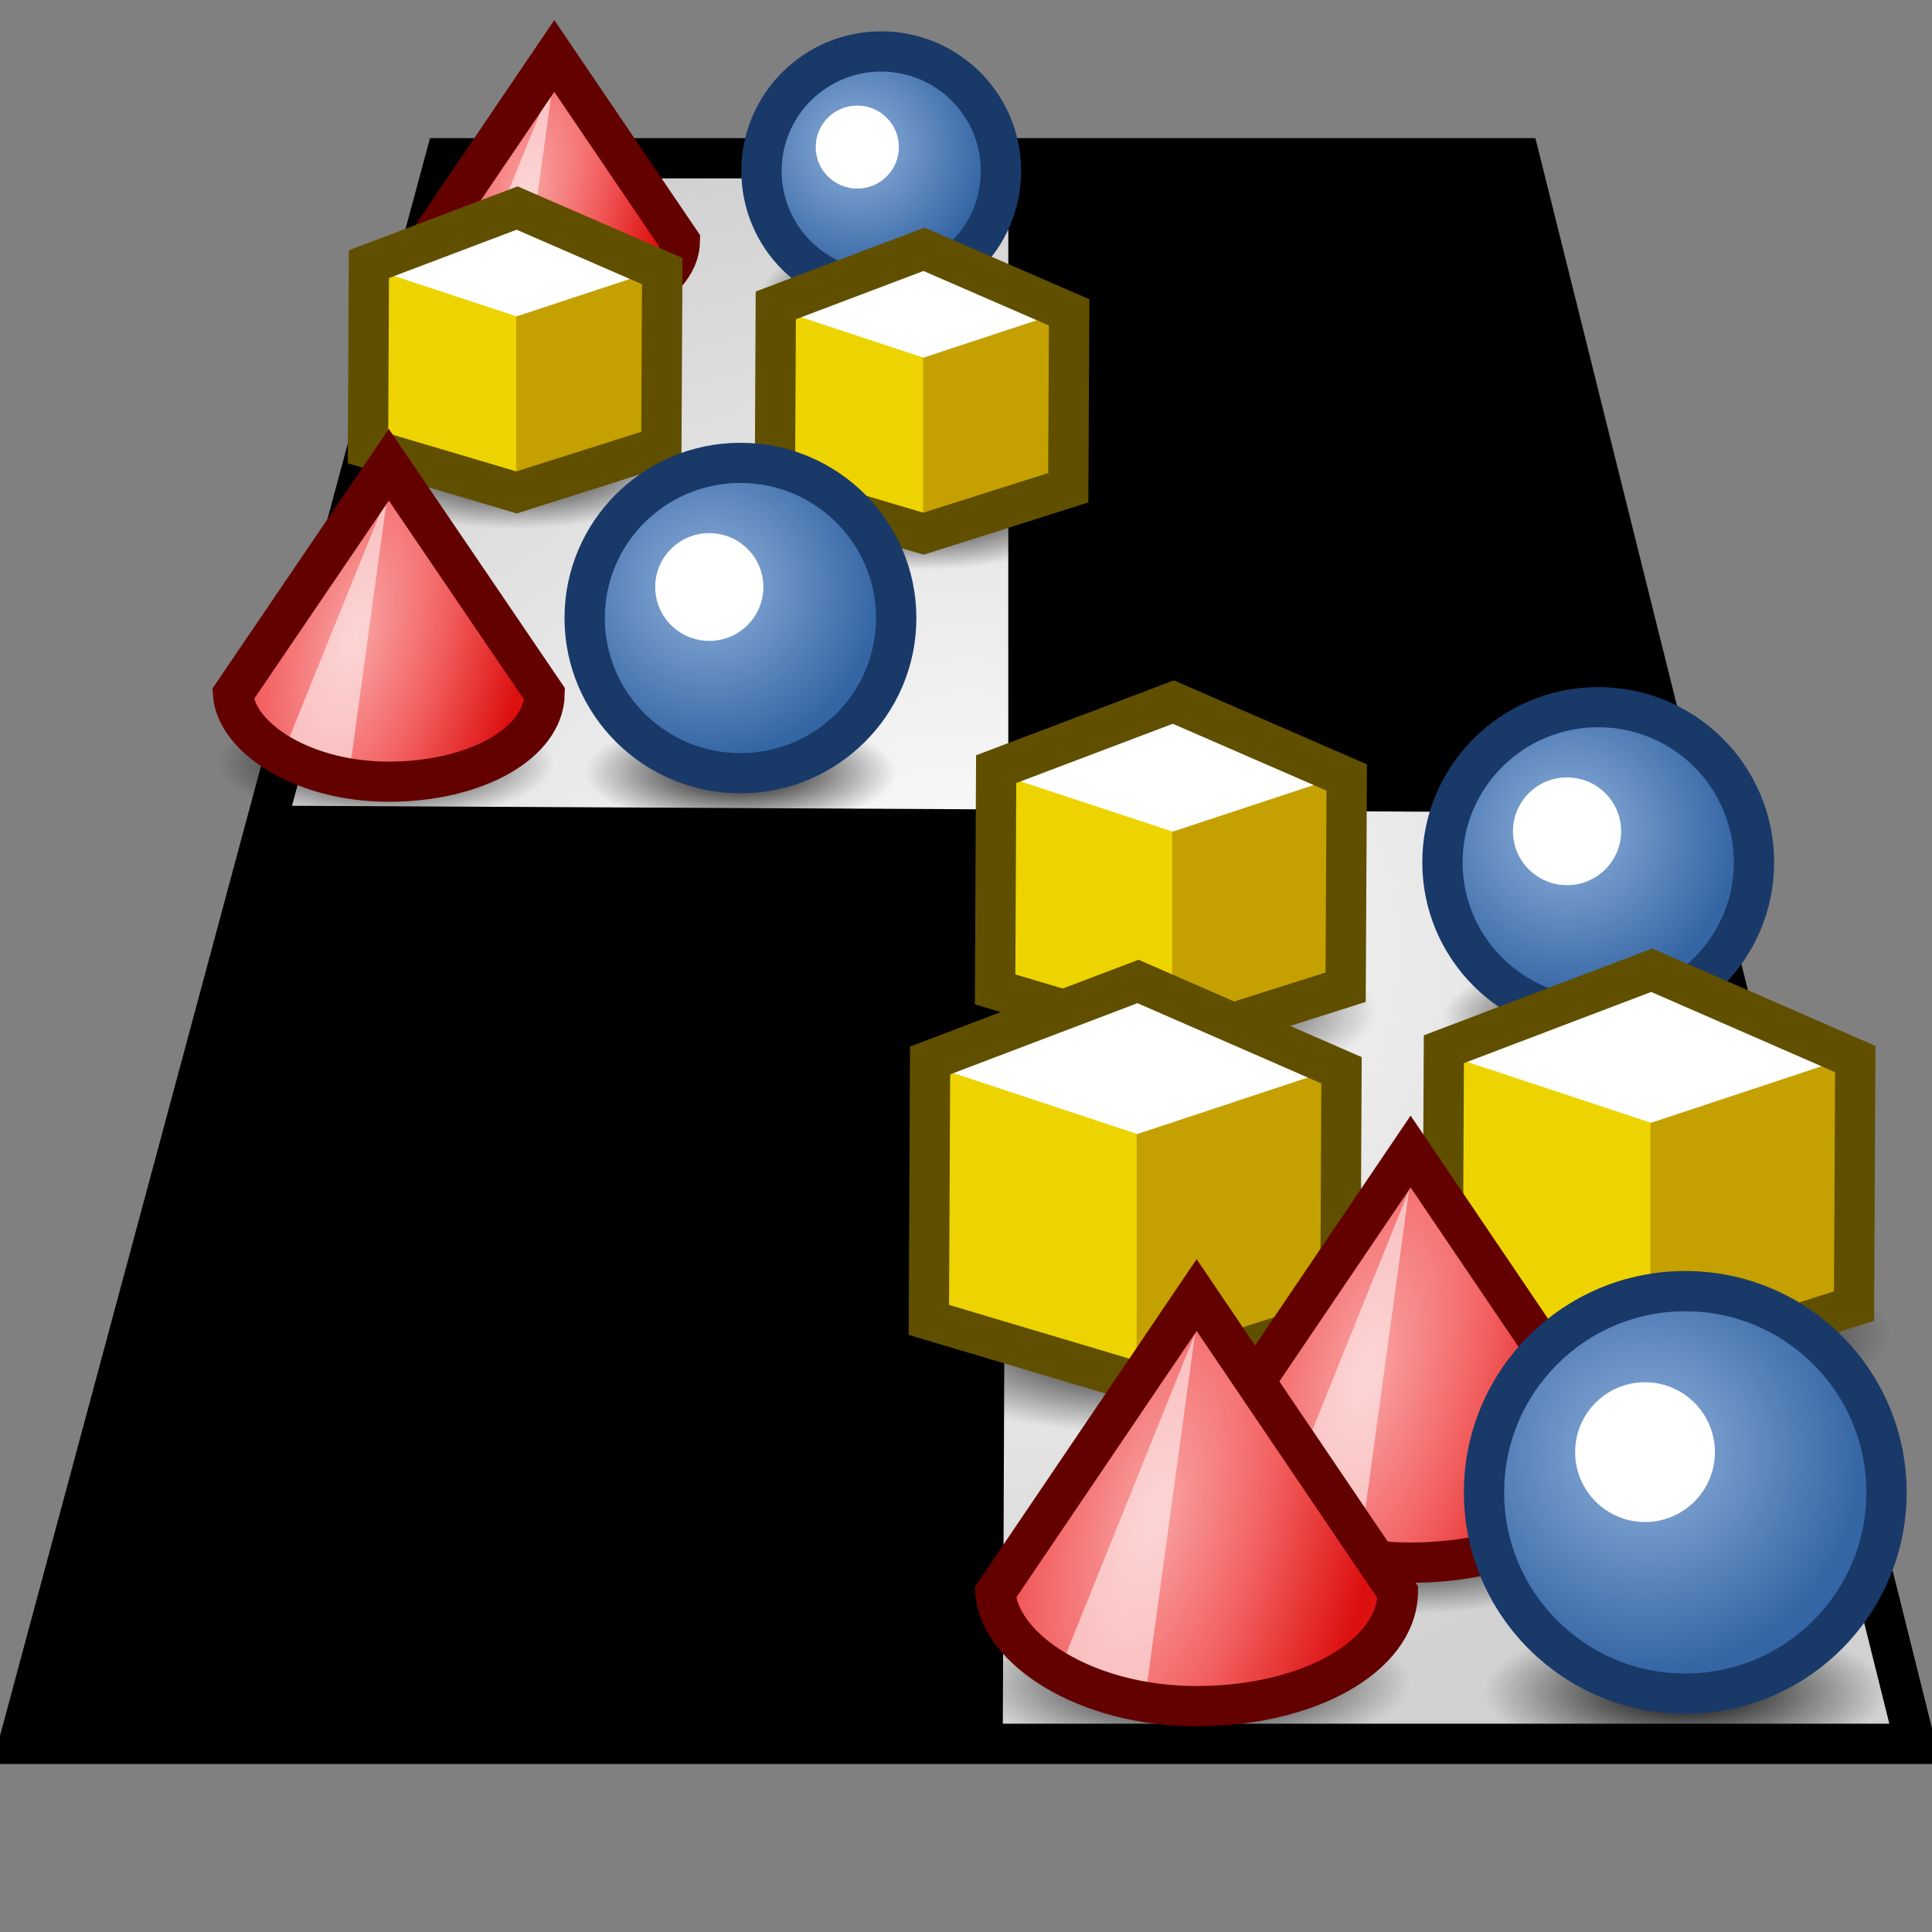 <?xml version="1.0" encoding="UTF-8" standalone="no"?>
<!-- Created with Inkscape (http://www.inkscape.org/) -->

<svg
   width="48.0px"
   height="48.0px"
   viewBox="0 0 48.0 48.0"
   version="1.1"
   id="SVGRoot"
   sodipodi:docname="scatterintexturemask.svg"
   inkscape:version="1.3-dev (fdc7329b, 2022-05-31)"
   xmlns:inkscape="http://www.inkscape.org/namespaces/inkscape"
   xmlns:sodipodi="http://sodipodi.sourceforge.net/DTD/sodipodi-0.dtd"
   xmlns:xlink="http://www.w3.org/1999/xlink"
   xmlns="http://www.w3.org/2000/svg"
   xmlns:svg="http://www.w3.org/2000/svg">
  <rect x="0" y="0" width="48.0" height="48.0" fill="#808080" stroke="none"/>
  <sodipodi:namedview
     id="namedview1246"
     pagecolor="#ffffff"
     bordercolor="#666666"
     borderopacity="1.0"
     inkscape:pageshadow="2"
     inkscape:pageopacity="0.0"
     inkscape:pagecheckerboard="0"
     inkscape:document-units="px"
     showgrid="true"
     inkscape:zoom="21.465993"
     inkscape:cx="28.719845"
     inkscape:cy="19.682295"
     inkscape:window-width="2560"
     inkscape:window-height="1378"
     inkscape:window-x="-6"
     inkscape:window-y="-6"
     inkscape:window-maximized="1"
     inkscape:current-layer="layer1"
     inkscape:snap-global="false"
     inkscape:showpageshadow="2"
     inkscape:deskcolor="#d1d1d1">
    <inkscape:grid
       type="xygrid"
       id="grid1309" />
  </sodipodi:namedview>
  <defs
     id="defs1241">
    <linearGradient
       inkscape:collect="always"
       id="linearGradient4">
      <stop
         style="stop-color:#ffffff;stop-opacity:1;"
         offset="0"
         id="stop3" />
      <stop
         style="stop-color:#d1d1d1;stop-opacity:1;"
         offset="1"
         id="stop4" />
    </linearGradient>
    <linearGradient
       inkscape:collect="always"
       id="linearGradient6759">
      <stop
         style="stop-color:#f9a4a4;stop-opacity:1"
         offset="0"
         id="stop6755" />
      <stop
         style="stop-color:#f36262;stop-opacity:1"
         offset="0.48"
         id="stop7271" />
      <stop
         style="stop-color:#dd1010;stop-opacity:1"
         offset="1"
         id="stop6757" />
    </linearGradient>
    <linearGradient
       inkscape:collect="always"
       id="linearGradient2326">
      <stop
         style="stop-color:#000000;stop-opacity:1;"
         offset="0"
         id="stop2322" />
      <stop
         style="stop-color:#000000;stop-opacity:0;"
         offset="1"
         id="stop2324" />
    </linearGradient>
    <linearGradient
       inkscape:collect="always"
       id="linearGradient1604">
      <stop
         style="stop-color:#90b1dc;stop-opacity:1"
         offset="0"
         id="stop1600" />
      <stop
         style="stop-color:#3465a4;stop-opacity:1"
         offset="1"
         id="stop1602" />
    </linearGradient>
    <radialGradient
       inkscape:collect="always"
       xlink:href="#linearGradient2326"
       id="radialGradient2328-6"
       cx="9"
       cy="41.974"
       fx="9"
       fy="41.974"
       r="5"
       gradientTransform="matrix(1.201,0,0,0.433,15.183,22.292)"
       gradientUnits="userSpaceOnUse" />
    <radialGradient
       inkscape:collect="always"
       xlink:href="#linearGradient2326"
       id="radialGradient5464"
       gradientUnits="userSpaceOnUse"
       gradientTransform="matrix(1.079,0,0,0.376,30.681,26.127)"
       cx="9"
       cy="41.974"
       fx="9"
       fy="41.974"
       r="5" />
    <radialGradient
       inkscape:collect="always"
       xlink:href="#linearGradient6759"
       id="radialGradient6761"
       cx="39.58"
       cy="35.14"
       fx="39.58"
       fy="35.14"
       r="5.506"
       gradientTransform="matrix(0.972,0.225,-0.586,2.314,21.532,-52.422)"
       gradientUnits="userSpaceOnUse" />
    <radialGradient
       inkscape:collect="always"
       xlink:href="#linearGradient2326"
       id="radialGradient8710"
       gradientUnits="userSpaceOnUse"
       gradientTransform="matrix(1.079,0,0,0.376,30.681,26.127)"
       cx="9"
       cy="41.974"
       fx="9"
       fy="41.974"
       r="5" />
    <radialGradient
       inkscape:collect="always"
       xlink:href="#linearGradient6759"
       id="radialGradient8712"
       gradientUnits="userSpaceOnUse"
       gradientTransform="matrix(0.972,0.225,-0.586,2.314,21.532,-52.422)"
       cx="39.58"
       cy="35.14"
       fx="39.58"
       fy="35.14"
       r="5.506" />
    <radialGradient
       inkscape:collect="always"
       xlink:href="#linearGradient2326"
       id="radialGradient8722"
       gradientUnits="userSpaceOnUse"
       gradientTransform="matrix(1,0,0,0.361,0,26.824)"
       cx="9"
       cy="41.974"
       fx="9"
       fy="41.974"
       r="5" />
    <radialGradient
       inkscape:collect="always"
       xlink:href="#linearGradient1604"
       id="radialGradient8724"
       gradientUnits="userSpaceOnUse"
       cx="8"
       cy="36"
       fx="8"
       fy="36"
       r="5.5" />
    <radialGradient
       inkscape:collect="always"
       xlink:href="#linearGradient2326"
       id="radialGradient8764"
       gradientUnits="userSpaceOnUse"
       gradientTransform="matrix(1.201,0,0,0.433,15.183,22.292)"
       cx="9"
       cy="41.974"
       fx="9"
       fy="41.974"
       r="5" />
    <radialGradient
       inkscape:collect="always"
       xlink:href="#linearGradient2326"
       id="radialGradient8844"
       gradientUnits="userSpaceOnUse"
       gradientTransform="matrix(1,0,0,0.361,0,26.824)"
       cx="9"
       cy="41.974"
       fx="9"
       fy="41.974"
       r="5" />
    <radialGradient
       inkscape:collect="always"
       xlink:href="#linearGradient1604"
       id="radialGradient8846"
       gradientUnits="userSpaceOnUse"
       cx="8"
       cy="36"
       fx="8"
       fy="36"
       r="5.5" />
    <radialGradient
       inkscape:collect="always"
       xlink:href="#linearGradient2326"
       id="radialGradient8858"
       gradientUnits="userSpaceOnUse"
       gradientTransform="matrix(1,0,0,0.361,0,26.824)"
       cx="9"
       cy="41.974"
       fx="9"
       fy="41.974"
       r="5" />
    <radialGradient
       inkscape:collect="always"
       xlink:href="#linearGradient1604"
       id="radialGradient8860"
       gradientUnits="userSpaceOnUse"
       cx="8"
       cy="36"
       fx="8"
       fy="36"
       r="5.5" />
    <radialGradient
       inkscape:collect="always"
       xlink:href="#linearGradient2326"
       id="radialGradient8866"
       gradientUnits="userSpaceOnUse"
       gradientTransform="matrix(1.079,0,0,0.376,30.681,26.127)"
       cx="9"
       cy="41.974"
       fx="9"
       fy="41.974"
       r="5" />
    <radialGradient
       inkscape:collect="always"
       xlink:href="#linearGradient6759"
       id="radialGradient8868"
       gradientUnits="userSpaceOnUse"
       gradientTransform="matrix(0.972,0.225,-0.586,2.314,21.532,-52.422)"
       cx="39.58"
       cy="35.14"
       fx="39.58"
       fy="35.14"
       r="5.506" />
    <radialGradient
       inkscape:collect="always"
       xlink:href="#linearGradient2326"
       id="radialGradient8870"
       gradientUnits="userSpaceOnUse"
       gradientTransform="matrix(1.201,0,0,0.433,15.183,22.292)"
       cx="9"
       cy="41.974"
       fx="9"
       fy="41.974"
       r="5" />
    <radialGradient
       inkscape:collect="always"
       xlink:href="#linearGradient2326"
       id="radialGradient8880"
       gradientUnits="userSpaceOnUse"
       gradientTransform="matrix(1,0,0,0.361,0,26.824)"
       cx="9"
       cy="41.974"
       fx="9"
       fy="41.974"
       r="5" />
    <radialGradient
       inkscape:collect="always"
       xlink:href="#linearGradient1604"
       id="radialGradient8882"
       gradientUnits="userSpaceOnUse"
       cx="8"
       cy="36"
       fx="8"
       fy="36"
       r="5.5" />
    <radialGradient
       inkscape:collect="always"
       xlink:href="#linearGradient2326"
       id="radialGradient8894"
       gradientUnits="userSpaceOnUse"
       gradientTransform="matrix(1.079,0,0,0.376,30.681,26.127)"
       cx="9"
       cy="41.974"
       fx="9"
       fy="41.974"
       r="5" />
    <radialGradient
       inkscape:collect="always"
       xlink:href="#linearGradient6759"
       id="radialGradient8896"
       gradientUnits="userSpaceOnUse"
       gradientTransform="matrix(0.972,0.225,-0.586,2.314,21.532,-52.422)"
       cx="39.58"
       cy="35.14"
       fx="39.58"
       fy="35.14"
       r="5.506" />
    <radialGradient
       inkscape:collect="always"
       xlink:href="#linearGradient2326"
       id="radialGradient8910"
       gradientUnits="userSpaceOnUse"
       gradientTransform="matrix(1.201,0,0,0.433,15.183,22.292)"
       cx="9"
       cy="41.974"
       fx="9"
       fy="41.974"
       r="5" />
    <radialGradient
       inkscape:collect="always"
       xlink:href="#linearGradient2326"
       id="radialGradient8952"
       gradientUnits="userSpaceOnUse"
       gradientTransform="matrix(1.201,0,0,0.433,15.183,22.292)"
       cx="9"
       cy="41.974"
       fx="9"
       fy="41.974"
       r="5" />
    <radialGradient
       inkscape:collect="always"
       xlink:href="#linearGradient4"
       id="radialGradient4"
       cx="24.009"
       cy="23.619"
       fx="24.009"
       fy="23.619"
       r="24.661"
       gradientTransform="matrix(1,0,0,0.834,0,3.91)"
       gradientUnits="userSpaceOnUse" />
  </defs>
  <g
     inkscape:label="Layer 1"
     inkscape:groupmode="layer"
     id="layer1">
    <g
       id="g4"
       transform="matrix(0.981,0,0,0.981,0.464,0.459)"
       style="stroke-width:1.02">
      <path
         style="fill:url(#radialGradient4);fill-opacity:1;fill-rule:evenodd;stroke:#000000;stroke-width:1.02px;stroke-linecap:butt;stroke-linejoin:miter;stroke-opacity:1"
         d="M 10.808,3.54 H 38.014 L 48.029,43.697 H 0 Z"
         id="path1" />
      <path
         style="fill:#000000;fill-rule:evenodd;stroke:none;stroke-width:1.02px;stroke-linecap:butt;stroke-linejoin:miter;stroke-opacity:1"
         d="M 25.063,3.773 V 20.032 l 17.097,0.093 -4.472,-16.398 z"
         id="path2" />
      <path
         style="fill:#000000;fill-rule:evenodd;stroke:none;stroke-width:1.02px;stroke-linecap:butt;stroke-linejoin:miter;stroke-opacity:1"
         d="M 0.233,43.697 6.848,19.939 l 18.168,0.093 -0.093,23.619 z"
         id="path3" />
    </g>
    <g
       id="g8878"
       transform="matrix(0.595,0,0,0.594,16.539,-17.73)"
       style="stroke-width:1.683">
      <ellipse
         style="color:#000000;overflow:visible;opacity:1;fill:url(#radialGradient8880);fill-opacity:1;stroke:none;stroke-width:1.683;stroke-linecap:round;stroke-miterlimit:4;stroke-dasharray:none;stroke-opacity:1;stop-color:#000000"
         id="ellipse8872"
         cx="9"
         cy="41.974"
         rx="5"
         ry="1.805" />
      <circle
         style="color:#000000;overflow:visible;opacity:1;fill:url(#radialGradient8882);fill-opacity:1;stroke:#193969;stroke-width:1.683;stroke-linecap:round;stroke-miterlimit:4;stroke-dasharray:none;stroke-opacity:1;stop-color:#000000"
         id="circle8874"
         cx="9"
         cy="37"
         r="5" />
      <circle
         style="color:#000000;overflow:visible;opacity:1;fill:#ffffff;fill-opacity:1;stroke:none;stroke-width:1.683;stroke-linecap:round;stroke-miterlimit:4;stroke-dasharray:none;stop-color:#000000"
         id="circle8876"
         cx="8"
         cy="36"
         r="1.736" />
    </g>
    <g
       id="g8892"
       transform="matrix(0.624,0,0,0.623,-11.495,-18.731)"
       style="stroke-width:1.604">
      <ellipse
         style="color:#000000;overflow:visible;fill:url(#radialGradient8894);fill-opacity:1;stroke:none;stroke-width:1.604;stroke-linecap:round;stroke-miterlimit:4;stroke-dasharray:none;stroke-opacity:1;stop-color:#000000"
         id="ellipse8884"
         cx="40.393"
         cy="41.92"
         rx="5.395"
         ry="1.881" />
      <path
         id="path8886"
         style="overflow:visible;fill:url(#radialGradient8896);fill-opacity:1;stroke:none;stroke-width:1.604;stroke-linecap:round;stop-color:#000000"
         d="m 45.491,39.686 c -0.033,1.599 -2.239,2.825 -5,2.825 -2.761,0 -4.901,-1.415 -5,-2.825 l 5,-7.388 z"
         sodipodi:nodetypes="csccc" />
      <path
         style="fill:#ffffff;fill-opacity:0.54;fill-rule:evenodd;stroke:none;stroke-width:1.604px;stroke-linecap:butt;stroke-linejoin:miter;stroke-opacity:1"
         d="m 40.451,33.26 -3.195,7.93 0.725,1.007 1.285,-0.283 z"
         id="path8888" />
      <path
         id="path8890"
         style="overflow:visible;fill:none;fill-opacity:1;stroke:#630000;stroke-width:1.604;stroke-linecap:round;stop-color:#000000"
         d="m 45.491,39.686 c -0.033,1.599 -2.239,2.825 -5,2.825 -2.761,0 -4.901,-1.415 -5,-2.825 l 5,-7.388 z"
         sodipodi:nodetypes="csccc" />
    </g>
    <g
       id="g8950"
       transform="matrix(0.713,0,0,0.71,-5.728,-17.133)"
       style="stroke-width:1.405">
      <ellipse
         style="color:#000000;overflow:visible;fill:url(#radialGradient8952);fill-opacity:1;stroke:none;stroke-width:1.405;stroke-linecap:round;stroke-miterlimit:4;stroke-dasharray:none;stroke-opacity:1;stop-color:#000000"
         id="ellipse8940"
         cx="25.99"
         cy="40.484"
         rx="6.004"
         ry="2.167" />
      <path
         style="fill:#ffffff;fill-rule:evenodd;stroke:none;stroke-width:1.405px;stroke-linecap:butt;stroke-linejoin:miter;stroke-opacity:1"
         d="m 20.888,33.374 -0.031,6.445 5.176,1.543 5.046,-1.607 0.031,-6.137 -5.057,-2.207 z"
         id="path8942"
         sodipodi:nodetypes="ccccccc" />
      <path
         style="fill:#edd400;fill-rule:evenodd;stroke:none;stroke-width:1.405px;stroke-linecap:butt;stroke-linejoin:miter;stroke-opacity:1"
         d="m 20.888,33.496 5.163,1.711 1e-6,6.262 -5.194,-1.588 z"
         id="path8944"
         sodipodi:nodetypes="ccccc" />
      <path
         style="fill:#c4a000;fill-rule:evenodd;stroke:none;stroke-width:1.405px;stroke-linecap:butt;stroke-linejoin:miter;stroke-opacity:1"
         d="m 31.183,33.496 -5.163,1.711 -1e-6,6.262 5.194,-1.588 z"
         id="path8946"
         sodipodi:nodetypes="ccccc" />
      <path
         style="fill:none;fill-rule:evenodd;stroke:#614f00;stroke-width:1.405px;stroke-linecap:butt;stroke-linejoin:miter;stroke-opacity:1"
         d="m 20.888,33.374 -0.031,6.445 5.176,1.543 5.046,-1.607 0.031,-6.137 -5.057,-2.207 z"
         id="path8948"
         sodipodi:nodetypes="ccccccc" />
    </g>
    <g
       id="g8786"
       transform="matrix(0.774,0,0,0.771,-21.68,-13.355)"
       style="stroke-width:1.294">
      <ellipse
         style="color:#000000;overflow:visible;fill:url(#radialGradient8866);fill-opacity:1;stroke:none;stroke-width:1.294;stroke-linecap:round;stroke-miterlimit:4;stroke-dasharray:none;stroke-opacity:1;stop-color:#000000"
         id="ellipse8778"
         cx="40.393"
         cy="41.92"
         rx="5.395"
         ry="1.881" />
      <path
         id="path8780"
         style="overflow:visible;fill:url(#radialGradient8868);fill-opacity:1;stroke:none;stroke-width:1.294;stroke-linecap:round;stop-color:#000000"
         d="m 45.491,39.686 c -0.033,1.599 -2.239,2.825 -5,2.825 -2.761,0 -4.901,-1.415 -5,-2.825 l 5,-7.388 z"
         sodipodi:nodetypes="csccc" />
      <path
         style="fill:#ffffff;fill-opacity:0.54;fill-rule:evenodd;stroke:none;stroke-width:1.294px;stroke-linecap:butt;stroke-linejoin:miter;stroke-opacity:1"
         d="m 40.451,33.26 -3.195,7.93 0.725,1.007 1.285,-0.283 z"
         id="path8782" />
      <path
         id="path8784"
         style="overflow:visible;fill:none;fill-opacity:1;stroke:#630000;stroke-width:1.294;stroke-linecap:round;stop-color:#000000"
         d="m 45.491,39.686 c -0.033,1.599 -2.239,2.825 -5,2.825 -2.761,0 -4.901,-1.415 -5,-2.825 l 5,-7.388 z"
         sodipodi:nodetypes="csccc" />
    </g>
    <g
       id="g8908"
       transform="matrix(0.713,0,0,0.71,4.381,-16.108)"
       style="stroke-width:1.405">
      <ellipse
         style="color:#000000;overflow:visible;fill:url(#radialGradient8910);fill-opacity:1;stroke:none;stroke-width:1.405;stroke-linecap:round;stroke-miterlimit:4;stroke-dasharray:none;stroke-opacity:1;stop-color:#000000"
         id="ellipse8898"
         cx="25.99"
         cy="40.484"
         rx="6.004"
         ry="2.167" />
      <path
         style="fill:#ffffff;fill-rule:evenodd;stroke:none;stroke-width:1.405px;stroke-linecap:butt;stroke-linejoin:miter;stroke-opacity:1"
         d="m 20.888,33.374 -0.031,6.445 5.176,1.543 5.046,-1.607 0.031,-6.137 -5.057,-2.207 z"
         id="path8900"
         sodipodi:nodetypes="ccccccc" />
      <path
         style="fill:#edd400;fill-rule:evenodd;stroke:none;stroke-width:1.405px;stroke-linecap:butt;stroke-linejoin:miter;stroke-opacity:1"
         d="m 20.888,33.496 5.163,1.711 1e-6,6.262 -5.194,-1.588 z"
         id="path8902"
         sodipodi:nodetypes="ccccc" />
      <path
         style="fill:#c4a000;fill-rule:evenodd;stroke:none;stroke-width:1.405px;stroke-linecap:butt;stroke-linejoin:miter;stroke-opacity:1"
         d="m 31.183,33.496 -5.163,1.711 -1e-6,6.262 5.194,-1.588 z"
         id="path8904"
         sodipodi:nodetypes="ccccc" />
      <path
         style="fill:none;fill-rule:evenodd;stroke:#614f00;stroke-width:1.405px;stroke-linecap:butt;stroke-linejoin:miter;stroke-opacity:1"
         d="m 20.888,33.374 -0.031,6.445 5.176,1.543 5.046,-1.607 0.031,-6.137 -5.057,-2.207 z"
         id="path8906"
         sodipodi:nodetypes="ccccccc" />
    </g>
    <g
       id="g8776"
       transform="matrix(0.852,0,0,0.849,6.953,-9.225)"
       style="stroke-width:1.176">
      <ellipse
         style="color:#000000;overflow:visible;fill:url(#radialGradient8870);fill-opacity:1;stroke:none;stroke-width:1.176;stroke-linecap:round;stroke-miterlimit:4;stroke-dasharray:none;stroke-opacity:1;stop-color:#000000"
         id="ellipse8766"
         cx="25.99"
         cy="40.484"
         rx="6.004"
         ry="2.167" />
      <path
         style="fill:#ffffff;fill-rule:evenodd;stroke:none;stroke-width:1.176px;stroke-linecap:butt;stroke-linejoin:miter;stroke-opacity:1"
         d="m 20.888,33.374 -0.031,6.445 5.176,1.543 5.046,-1.607 0.031,-6.137 -5.057,-2.207 z"
         id="path8768"
         sodipodi:nodetypes="ccccccc" />
      <path
         style="fill:#edd400;fill-rule:evenodd;stroke:none;stroke-width:1.176px;stroke-linecap:butt;stroke-linejoin:miter;stroke-opacity:1"
         d="m 20.888,33.496 5.163,1.711 1e-6,6.262 -5.194,-1.588 z"
         id="path8770"
         sodipodi:nodetypes="ccccc" />
      <path
         style="fill:#c4a000;fill-rule:evenodd;stroke:none;stroke-width:1.176px;stroke-linecap:butt;stroke-linejoin:miter;stroke-opacity:1"
         d="m 31.183,33.496 -5.163,1.711 -1e-6,6.262 5.194,-1.588 z"
         id="path8772"
         sodipodi:nodetypes="ccccc" />
      <path
         style="fill:none;fill-rule:evenodd;stroke:#614f00;stroke-width:1.176px;stroke-linecap:butt;stroke-linejoin:miter;stroke-opacity:1"
         d="m 20.888,33.374 -0.031,6.445 5.176,1.543 5.046,-1.607 0.031,-6.137 -5.057,-2.207 z"
         id="path8774"
         sodipodi:nodetypes="ccccccc" />
    </g>
    <g
       id="g8802"
       transform="matrix(0.774,0,0,0.771,11.43,-13.172)"
       style="stroke-width:1.294">
      <ellipse
         style="color:#000000;overflow:visible;opacity:1;fill:url(#radialGradient8858);fill-opacity:1;stroke:none;stroke-width:1.294;stroke-linecap:round;stroke-miterlimit:4;stroke-dasharray:none;stroke-opacity:1;stop-color:#000000"
         id="ellipse8796"
         cx="9"
         cy="41.974"
         rx="5"
         ry="1.805" />
      <circle
         style="color:#000000;overflow:visible;opacity:1;fill:url(#radialGradient8860);fill-opacity:1;stroke:#193969;stroke-width:1.294;stroke-linecap:round;stroke-miterlimit:4;stroke-dasharray:none;stroke-opacity:1;stop-color:#000000"
         id="circle8798"
         cx="9"
         cy="37"
         r="5" />
      <circle
         style="color:#000000;overflow:visible;opacity:1;fill:#ffffff;fill-opacity:1;stroke:none;stroke-width:1.294;stroke-linecap:round;stroke-miterlimit:4;stroke-dasharray:none;stop-color:#000000"
         id="circle8800"
         cx="8"
         cy="36"
         r="1.736" />
    </g>
    <g
       id="g8842"
       transform="matrix(0.774,0,0,0.771,32.741,-7.103)"
       style="stroke-width:1.294">
      <ellipse
         style="color:#000000;overflow:visible;opacity:1;fill:url(#radialGradient8844);fill-opacity:1;stroke:none;stroke-width:1.294;stroke-linecap:round;stroke-miterlimit:4;stroke-dasharray:none;stroke-opacity:1;stop-color:#000000"
         id="ellipse8836"
         cx="9"
         cy="41.974"
         rx="5"
         ry="1.805" />
      <circle
         style="color:#000000;overflow:visible;opacity:1;fill:url(#radialGradient8846);fill-opacity:1;stroke:#193969;stroke-width:1.294;stroke-linecap:round;stroke-miterlimit:4;stroke-dasharray:none;stroke-opacity:1;stop-color:#000000"
         id="circle8838"
         cx="9"
         cy="37"
         r="5" />
      <circle
         style="color:#000000;overflow:visible;opacity:1;fill:#ffffff;fill-opacity:1;stroke:none;stroke-width:1.294;stroke-linecap:round;stroke-miterlimit:4;stroke-dasharray:none;stop-color:#000000"
         id="circle8840"
         cx="8"
         cy="36"
         r="1.736" />
    </g>
    <g
       id="g8762"
       transform="translate(14.984,-7.306)">
      <ellipse
         style="color:#000000;overflow:visible;fill:url(#radialGradient8764);fill-opacity:1;stroke:none;stroke-width:1;stroke-linecap:round;stroke-miterlimit:4;stroke-dasharray:none;stroke-opacity:1;stop-color:#000000"
         id="ellipse8752"
         cx="25.99"
         cy="40.484"
         rx="6.004"
         ry="2.167" />
      <path
         style="fill:#ffffff;fill-rule:evenodd;stroke:none;stroke-width:1px;stroke-linecap:butt;stroke-linejoin:miter;stroke-opacity:1"
         d="m 20.888,33.374 -0.031,6.445 5.176,1.543 5.046,-1.607 0.031,-6.137 -5.057,-2.207 z"
         id="path8754"
         sodipodi:nodetypes="ccccccc" />
      <path
         style="fill:#edd400;fill-rule:evenodd;stroke:none;stroke-width:1px;stroke-linecap:butt;stroke-linejoin:miter;stroke-opacity:1"
         d="m 20.888,33.496 5.163,1.711 1e-6,6.262 -5.194,-1.588 z"
         id="path8756"
         sodipodi:nodetypes="ccccc" />
      <path
         style="fill:#c4a000;fill-rule:evenodd;stroke:none;stroke-width:1px;stroke-linecap:butt;stroke-linejoin:miter;stroke-opacity:1"
         d="m 31.183,33.496 -5.163,1.711 -1e-6,6.262 5.194,-1.588 z"
         id="path8758"
         sodipodi:nodetypes="ccccc" />
      <path
         style="fill:none;fill-rule:evenodd;stroke:#614f00;stroke-width:1px;stroke-linecap:butt;stroke-linejoin:miter;stroke-opacity:1"
         d="m 20.888,33.374 -0.031,6.445 5.176,1.543 5.046,-1.607 0.031,-6.137 -5.057,-2.207 z"
         id="path8760"
         sodipodi:nodetypes="ccccccc" />
    </g>
    <g
       id="g5454"
       transform="translate(2.22,-7.027)">
      <ellipse
         style="color:#000000;overflow:visible;fill:url(#radialGradient2328-6);fill-opacity:1;stroke:none;stroke-width:1;stroke-linecap:round;stroke-miterlimit:4;stroke-dasharray:none;stroke-opacity:1;stop-color:#000000"
         id="circle2276-6"
         cx="25.99"
         cy="40.484"
         rx="6.004"
         ry="2.167" />
      <path
         style="fill:#ffffff;fill-rule:evenodd;stroke:none;stroke-width:1px;stroke-linecap:butt;stroke-linejoin:miter;stroke-opacity:1"
         d="m 20.888,33.374 -0.031,6.445 5.176,1.543 5.046,-1.607 0.031,-6.137 -5.057,-2.207 z"
         id="path2368"
         sodipodi:nodetypes="ccccccc" />
      <path
         style="fill:#edd400;fill-rule:evenodd;stroke:none;stroke-width:1px;stroke-linecap:butt;stroke-linejoin:miter;stroke-opacity:1"
         d="m 20.888,33.496 5.163,1.711 1e-6,6.262 -5.194,-1.588 z"
         id="path2669"
         sodipodi:nodetypes="ccccc" />
      <path
         style="fill:#c4a000;fill-rule:evenodd;stroke:none;stroke-width:1px;stroke-linecap:butt;stroke-linejoin:miter;stroke-opacity:1"
         d="m 31.183,33.496 -5.163,1.711 -1e-6,6.262 5.194,-1.588 z"
         id="path4645"
         sodipodi:nodetypes="ccccc" />
      <path
         style="fill:none;fill-rule:evenodd;stroke:#614f00;stroke-width:1px;stroke-linecap:butt;stroke-linejoin:miter;stroke-opacity:1"
         d="m 20.888,33.374 -0.031,6.445 5.176,1.543 5.046,-1.607 0.031,-6.137 -5.057,-2.207 z"
         id="path4803"
         sodipodi:nodetypes="ccccccc" />
    </g>
    <g
       id="g8708"
       transform="translate(-5.445,-3.688)">
      <ellipse
         style="color:#000000;overflow:visible;fill:url(#radialGradient8710);fill-opacity:1;stroke:none;stroke-width:1;stroke-linecap:round;stroke-miterlimit:4;stroke-dasharray:none;stroke-opacity:1;stop-color:#000000"
         id="ellipse8700"
         cx="40.393"
         cy="41.92"
         rx="5.395"
         ry="1.881" />
      <path
         id="path8702"
         style="overflow:visible;fill:url(#radialGradient8712);fill-opacity:1;stroke:none;stroke-width:1;stroke-linecap:round;stop-color:#000000"
         d="m 45.491,39.686 c -0.033,1.599 -2.239,2.825 -5,2.825 -2.761,0 -4.901,-1.415 -5,-2.825 l 5,-7.388 z"
         sodipodi:nodetypes="csccc" />
      <path
         style="fill:#ffffff;fill-opacity:0.54;fill-rule:evenodd;stroke:none;stroke-width:1px;stroke-linecap:butt;stroke-linejoin:miter;stroke-opacity:1"
         d="m 40.451,33.26 -3.195,7.93 0.725,1.007 1.285,-0.283 z"
         id="path8704" />
      <path
         id="path8706"
         style="overflow:visible;fill:none;fill-opacity:1;stroke:#630000;stroke-width:1;stroke-linecap:round;stop-color:#000000"
         d="m 45.491,39.686 c -0.033,1.599 -2.239,2.825 -5,2.825 -2.761,0 -4.901,-1.415 -5,-2.825 l 5,-7.388 z"
         sodipodi:nodetypes="csccc" />
    </g>
    <g
       id="g8720"
       transform="translate(32.87,0.078)">
      <ellipse
         style="color:#000000;overflow:visible;opacity:1;fill:url(#radialGradient8722);fill-opacity:1;stroke:none;stroke-width:1;stroke-linecap:round;stroke-miterlimit:4;stroke-dasharray:none;stroke-opacity:1;stop-color:#000000"
         id="ellipse8714"
         cx="9"
         cy="41.974"
         rx="5"
         ry="1.805" />
      <circle
         style="color:#000000;overflow:visible;opacity:1;fill:url(#radialGradient8724);fill-opacity:1;stroke:#193969;stroke-width:1;stroke-linecap:round;stroke-miterlimit:4;stroke-dasharray:none;stroke-opacity:1;stop-color:#000000"
         id="circle8716"
         cx="9"
         cy="37"
         r="5" />
      <circle
         style="color:#000000;overflow:visible;opacity:1;fill:#ffffff;fill-opacity:1;stroke:none;stroke-width:1;stroke-linecap:round;stroke-miterlimit:4;stroke-dasharray:none;stop-color:#000000"
         id="circle8718"
         cx="8"
         cy="36"
         r="1.736" />
    </g>
    <g
       id="g8698"
       transform="translate(-10.761,-0.122)">
      <ellipse
         style="color:#000000;overflow:visible;fill:url(#radialGradient5464);fill-opacity:1;stroke:none;stroke-width:1;stroke-linecap:round;stroke-miterlimit:4;stroke-dasharray:none;stroke-opacity:1;stop-color:#000000"
         id="ellipse5456"
         cx="40.393"
         cy="41.92"
         rx="5.395"
         ry="1.881" />
      <path
         id="circle5458"
         style="overflow:visible;fill:url(#radialGradient6761);fill-opacity:1;stroke:none;stroke-width:1;stroke-linecap:round;stop-color:#000000"
         d="m 45.491,39.686 c -0.033,1.599 -2.239,2.825 -5,2.825 -2.761,0 -4.901,-1.415 -5,-2.825 l 5,-7.388 z"
         sodipodi:nodetypes="csccc" />
      <path
         style="fill:#ffffff;fill-opacity:0.54;fill-rule:evenodd;stroke:none;stroke-width:1px;stroke-linecap:butt;stroke-linejoin:miter;stroke-opacity:1"
         d="m 40.451,33.26 -3.195,7.93 0.725,1.007 1.285,-0.283 z"
         id="path7978" />
      <path
         id="path8656"
         style="overflow:visible;fill:none;fill-opacity:1;stroke:#630000;stroke-width:1;stroke-linecap:round;stop-color:#000000"
         d="m 45.491,39.686 c -0.033,1.599 -2.239,2.825 -5,2.825 -2.761,0 -4.901,-1.415 -5,-2.825 l 5,-7.388 z"
         sodipodi:nodetypes="csccc" />
    </g>
  </g>
</svg>
